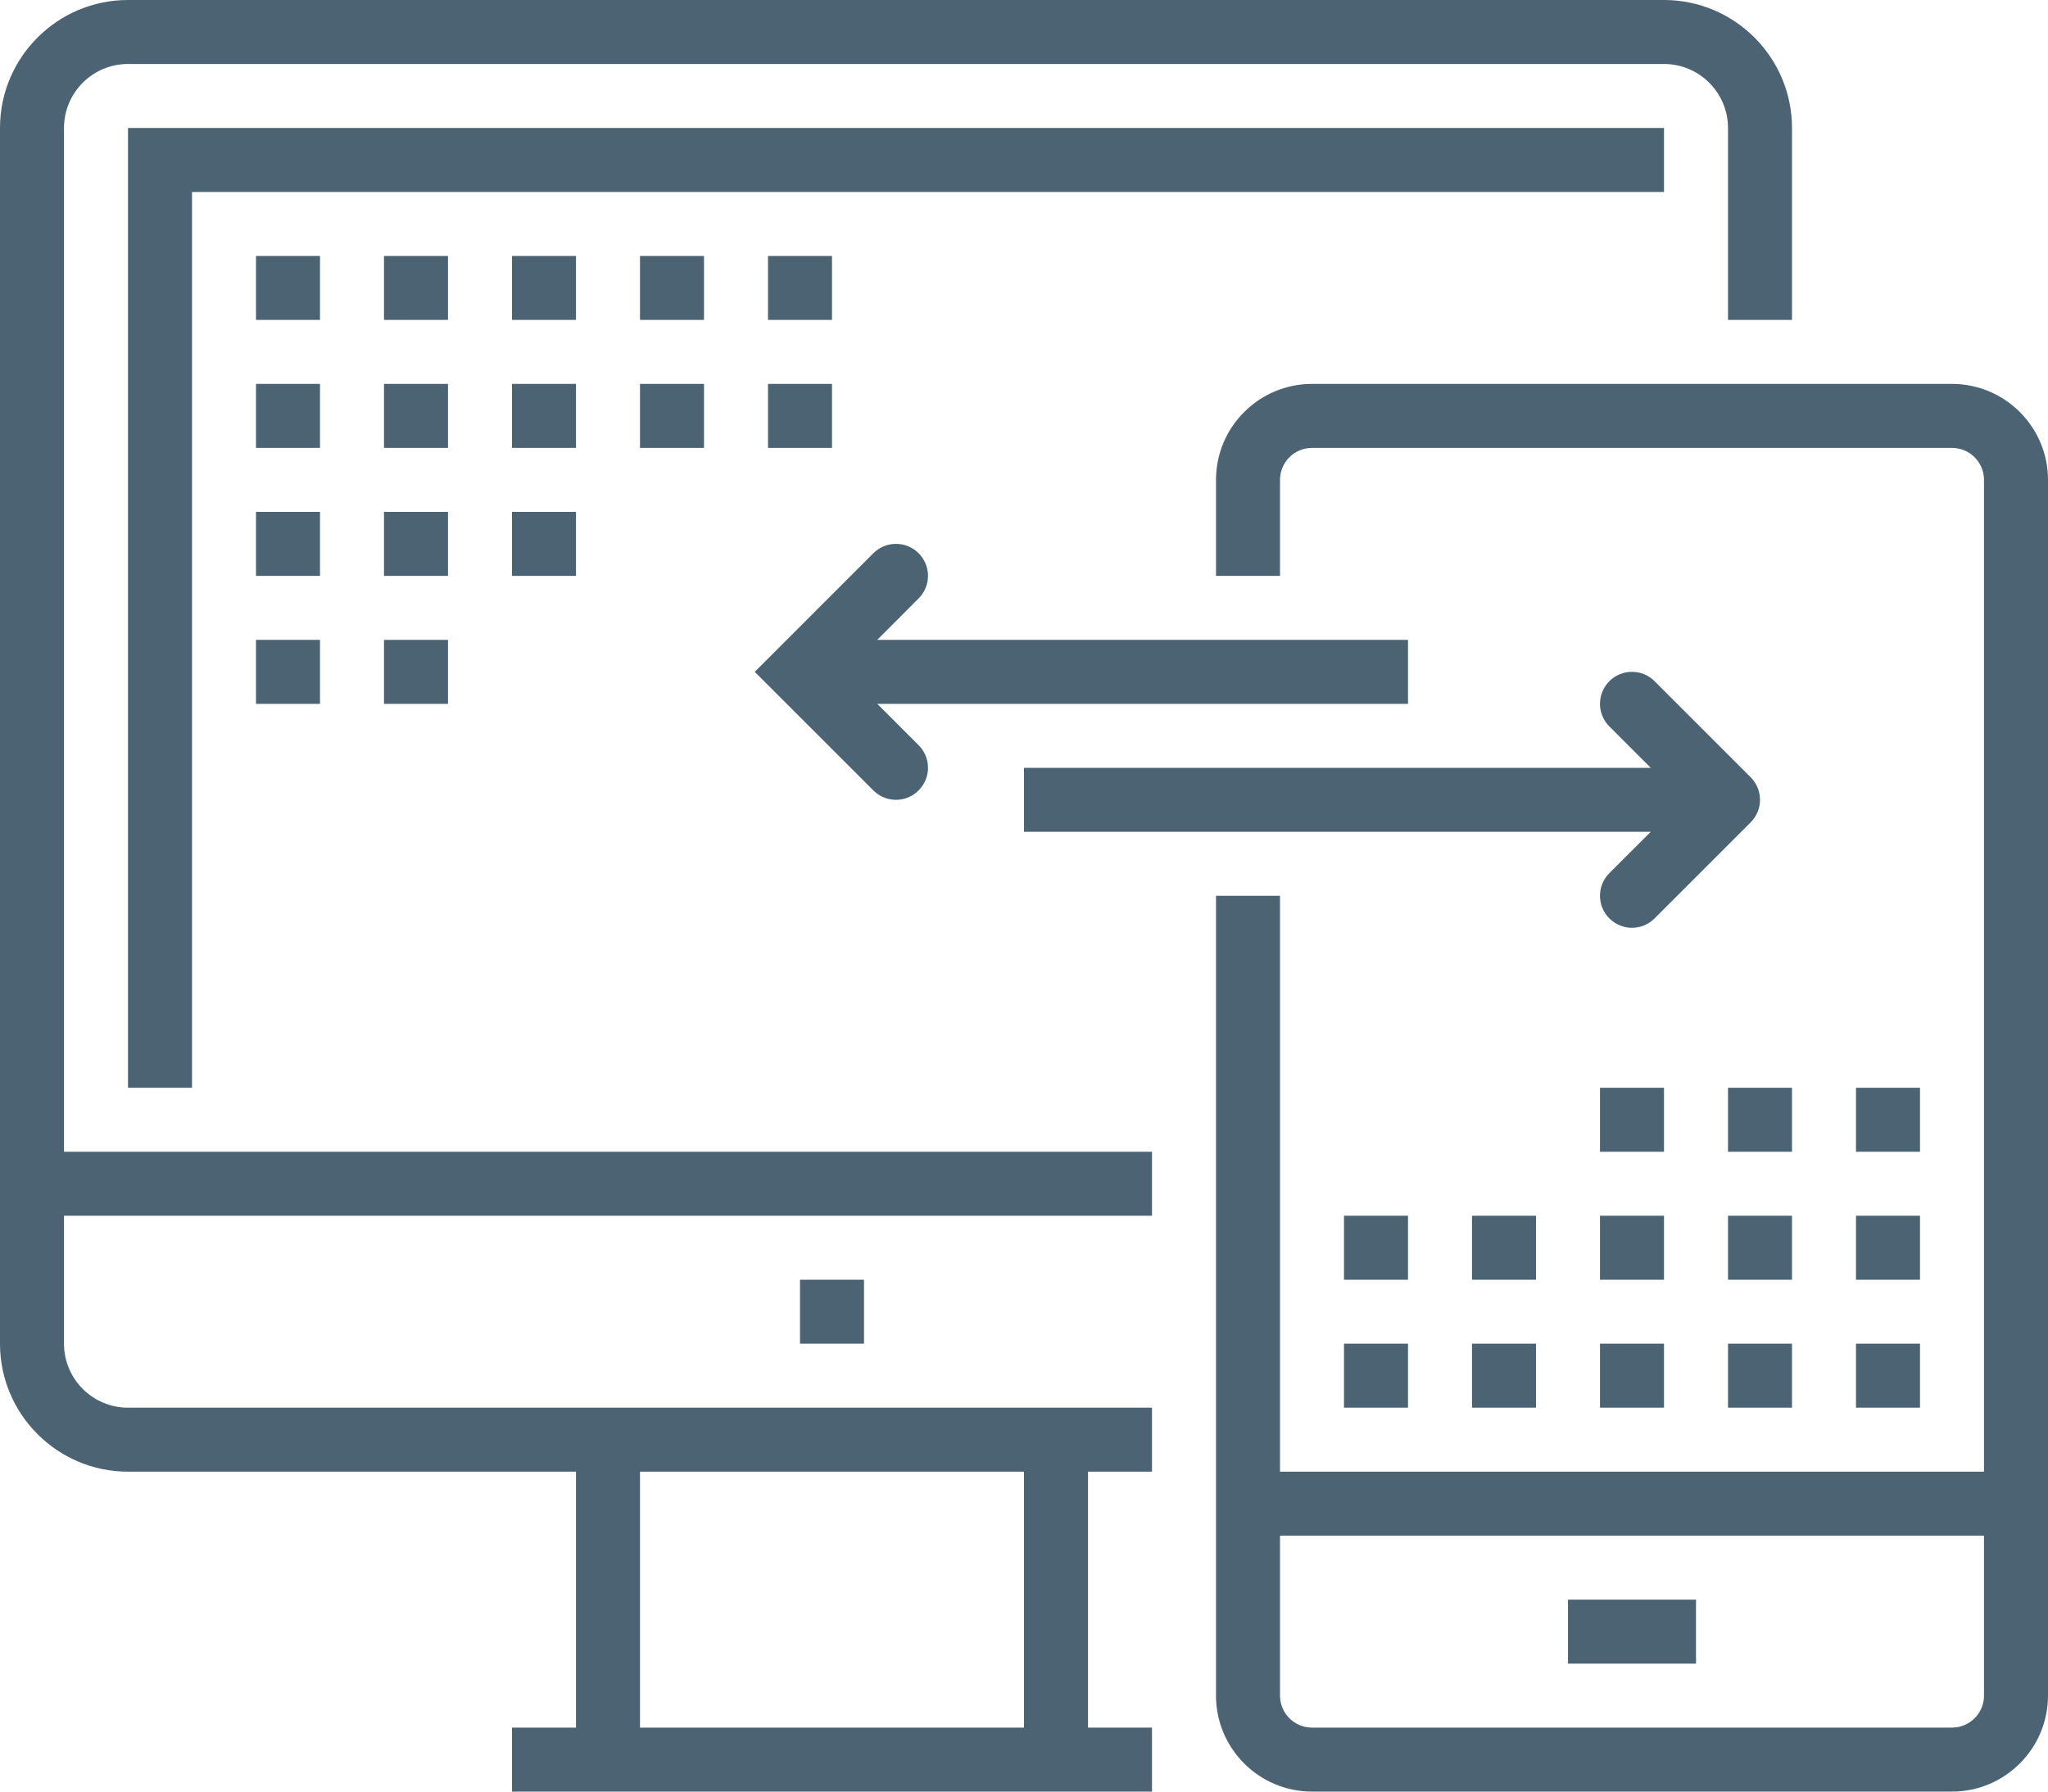 <svg xmlns="http://www.w3.org/2000/svg" xmlns:xlink="http://www.w3.org/1999/xlink" preserveAspectRatio="xMidYMid" width="32" height="28" viewBox="0 0 32 28">
  <defs>
    <style>
      .cls-1 {
        fill: #4b6373;
        fill-rule: evenodd;
      }
    </style>
  </defs>
  <path d="M29.000,17.000 L30.000,17.000 L30.000,18.000 L29.000,18.000 L29.000,17.000 ZM30.000,22.000 L29.000,22.000 L29.000,21.000 L30.000,21.000 L30.000,22.000 ZM29.000,19.000 L30.000,19.000 L30.000,20.000 L29.000,20.000 L29.000,19.000 ZM30.500,28.000 L20.500,28.000 C19.673,28.000 19.000,27.327 19.000,26.500 L19.000,14.000 L20.000,14.000 L20.000,23.000 L31.000,23.000 L31.000,7.500 C31.000,7.224 30.776,7.000 30.500,7.000 L20.500,7.000 C20.224,7.000 20.000,7.224 20.000,7.500 L20.000,9.000 L19.000,9.000 L19.000,7.500 C19.000,6.673 19.673,6.000 20.500,6.000 L30.500,6.000 C31.327,6.000 32.000,6.673 32.000,7.500 L32.000,26.500 C32.000,27.327 31.327,28.000 30.500,28.000 ZM31.000,24.000 L20.000,24.000 L20.000,26.500 C20.000,26.776 20.224,27.000 20.500,27.000 L30.500,27.000 C30.776,27.000 31.000,26.776 31.000,26.500 L31.000,24.000 ZM24.500,25.000 L26.500,25.000 L26.500,26.000 L24.500,26.000 L24.500,25.000 ZM13.500,20.000 L13.500,21.000 L12.500,21.000 L12.500,20.000 L13.500,20.000 ZM13.000,7.000 L12.000,7.000 L12.000,6.000 L13.000,6.000 L13.000,7.000 ZM12.000,4.000 L13.000,4.000 L13.000,5.000 L12.000,5.000 L12.000,4.000 ZM11.000,7.000 L10.000,7.000 L10.000,6.000 L11.000,6.000 L11.000,7.000 ZM10.000,4.000 L11.000,4.000 L11.000,5.000 L10.000,5.000 L10.000,4.000 ZM8.000,4.000 L9.000,4.000 L9.000,5.000 L8.000,5.000 L8.000,4.000 ZM9.000,9.000 L8.000,9.000 L8.000,8.000 L9.000,8.000 L9.000,9.000 ZM8.000,6.000 L9.000,6.000 L9.000,7.000 L8.000,7.000 L8.000,6.000 ZM6.000,4.000 L7.000,4.000 L7.000,5.000 L6.000,5.000 L6.000,4.000 ZM6.000,6.000 L7.000,6.000 L7.000,7.000 L6.000,7.000 L6.000,6.000 ZM7.000,11.000 L6.000,11.000 L6.000,10.000 L7.000,10.000 L7.000,11.000 ZM6.000,8.000 L7.000,8.000 L7.000,9.000 L6.000,9.000 L6.000,8.000 ZM4.000,4.000 L5.000,4.000 L5.000,5.000 L4.000,5.000 L4.000,4.000 ZM4.000,6.000 L5.000,6.000 L5.000,7.000 L4.000,7.000 L4.000,6.000 ZM5.000,11.000 L4.000,11.000 L4.000,10.000 L5.000,10.000 L5.000,11.000 ZM4.000,8.000 L5.000,8.000 L5.000,9.000 L4.000,9.000 L4.000,8.000 ZM2.000,17.000 L2.000,2.000 L26.000,2.000 L26.000,3.000 L3.000,3.000 L3.000,17.000 L2.000,17.000 ZM22.000,11.000 L13.707,11.000 L14.353,11.646 C14.549,11.842 14.549,12.158 14.353,12.353 C14.256,12.451 14.128,12.500 14.000,12.500 C13.872,12.500 13.744,12.451 13.646,12.353 L11.793,10.500 L13.646,8.646 C13.842,8.451 14.158,8.451 14.353,8.646 C14.549,8.842 14.549,9.158 14.353,9.353 L13.707,10.000 L22.000,10.000 L22.000,11.000 ZM27.000,17.000 L28.000,17.000 L28.000,18.000 L27.000,18.000 L27.000,17.000 ZM28.000,22.000 L27.000,22.000 L27.000,21.000 L28.000,21.000 L28.000,22.000 ZM27.000,19.000 L28.000,19.000 L28.000,20.000 L27.000,20.000 L27.000,19.000 ZM25.000,17.000 L26.000,17.000 L26.000,18.000 L25.000,18.000 L25.000,17.000 ZM26.000,22.000 L25.000,22.000 L25.000,21.000 L26.000,21.000 L26.000,22.000 ZM25.000,19.000 L26.000,19.000 L26.000,20.000 L25.000,20.000 L25.000,19.000 ZM24.000,22.000 L23.000,22.000 L23.000,21.000 L24.000,21.000 L24.000,22.000 ZM23.000,19.000 L24.000,19.000 L24.000,20.000 L23.000,20.000 L23.000,19.000 ZM16.000,12.000 L25.793,12.000 L25.146,11.353 C24.951,11.158 24.951,10.842 25.146,10.646 C25.342,10.451 25.658,10.451 25.853,10.646 L27.353,12.146 C27.549,12.342 27.549,12.658 27.353,12.853 L25.853,14.353 C25.756,14.451 25.628,14.500 25.500,14.500 C25.372,14.500 25.244,14.451 25.146,14.353 C24.951,14.158 24.951,13.842 25.146,13.646 L25.793,13.000 L16.000,13.000 L16.000,12.000 ZM22.000,22.000 L21.000,22.000 L21.000,21.000 L22.000,21.000 L22.000,22.000 ZM21.000,19.000 L22.000,19.000 L22.000,20.000 L21.000,20.000 L21.000,19.000 ZM27.000,2.000 C27.000,1.448 26.551,1.000 26.000,1.000 L2.000,1.000 C1.448,1.000 1.000,1.448 1.000,2.000 L1.000,18.000 L18.000,18.000 L18.000,19.000 L1.000,19.000 L1.000,21.000 C1.000,21.551 1.448,22.000 2.000,22.000 L18.000,22.000 L18.000,23.000 L17.000,23.000 L17.000,27.000 L18.000,27.000 L18.000,28.000 L8.000,28.000 L8.000,27.000 L9.000,27.000 L9.000,23.000 L2.000,23.000 C0.897,23.000 -0.000,22.103 -0.000,21.000 L-0.000,2.000 C-0.000,0.897 0.897,-0.000 2.000,-0.000 L26.000,-0.000 C27.103,-0.000 28.000,0.897 28.000,2.000 L28.000,5.000 L27.000,5.000 L27.000,2.000 ZM10.000,27.000 L16.000,27.000 L16.000,23.000 L10.000,23.000 L10.000,27.000 Z" class="cls-1"/>
</svg>
